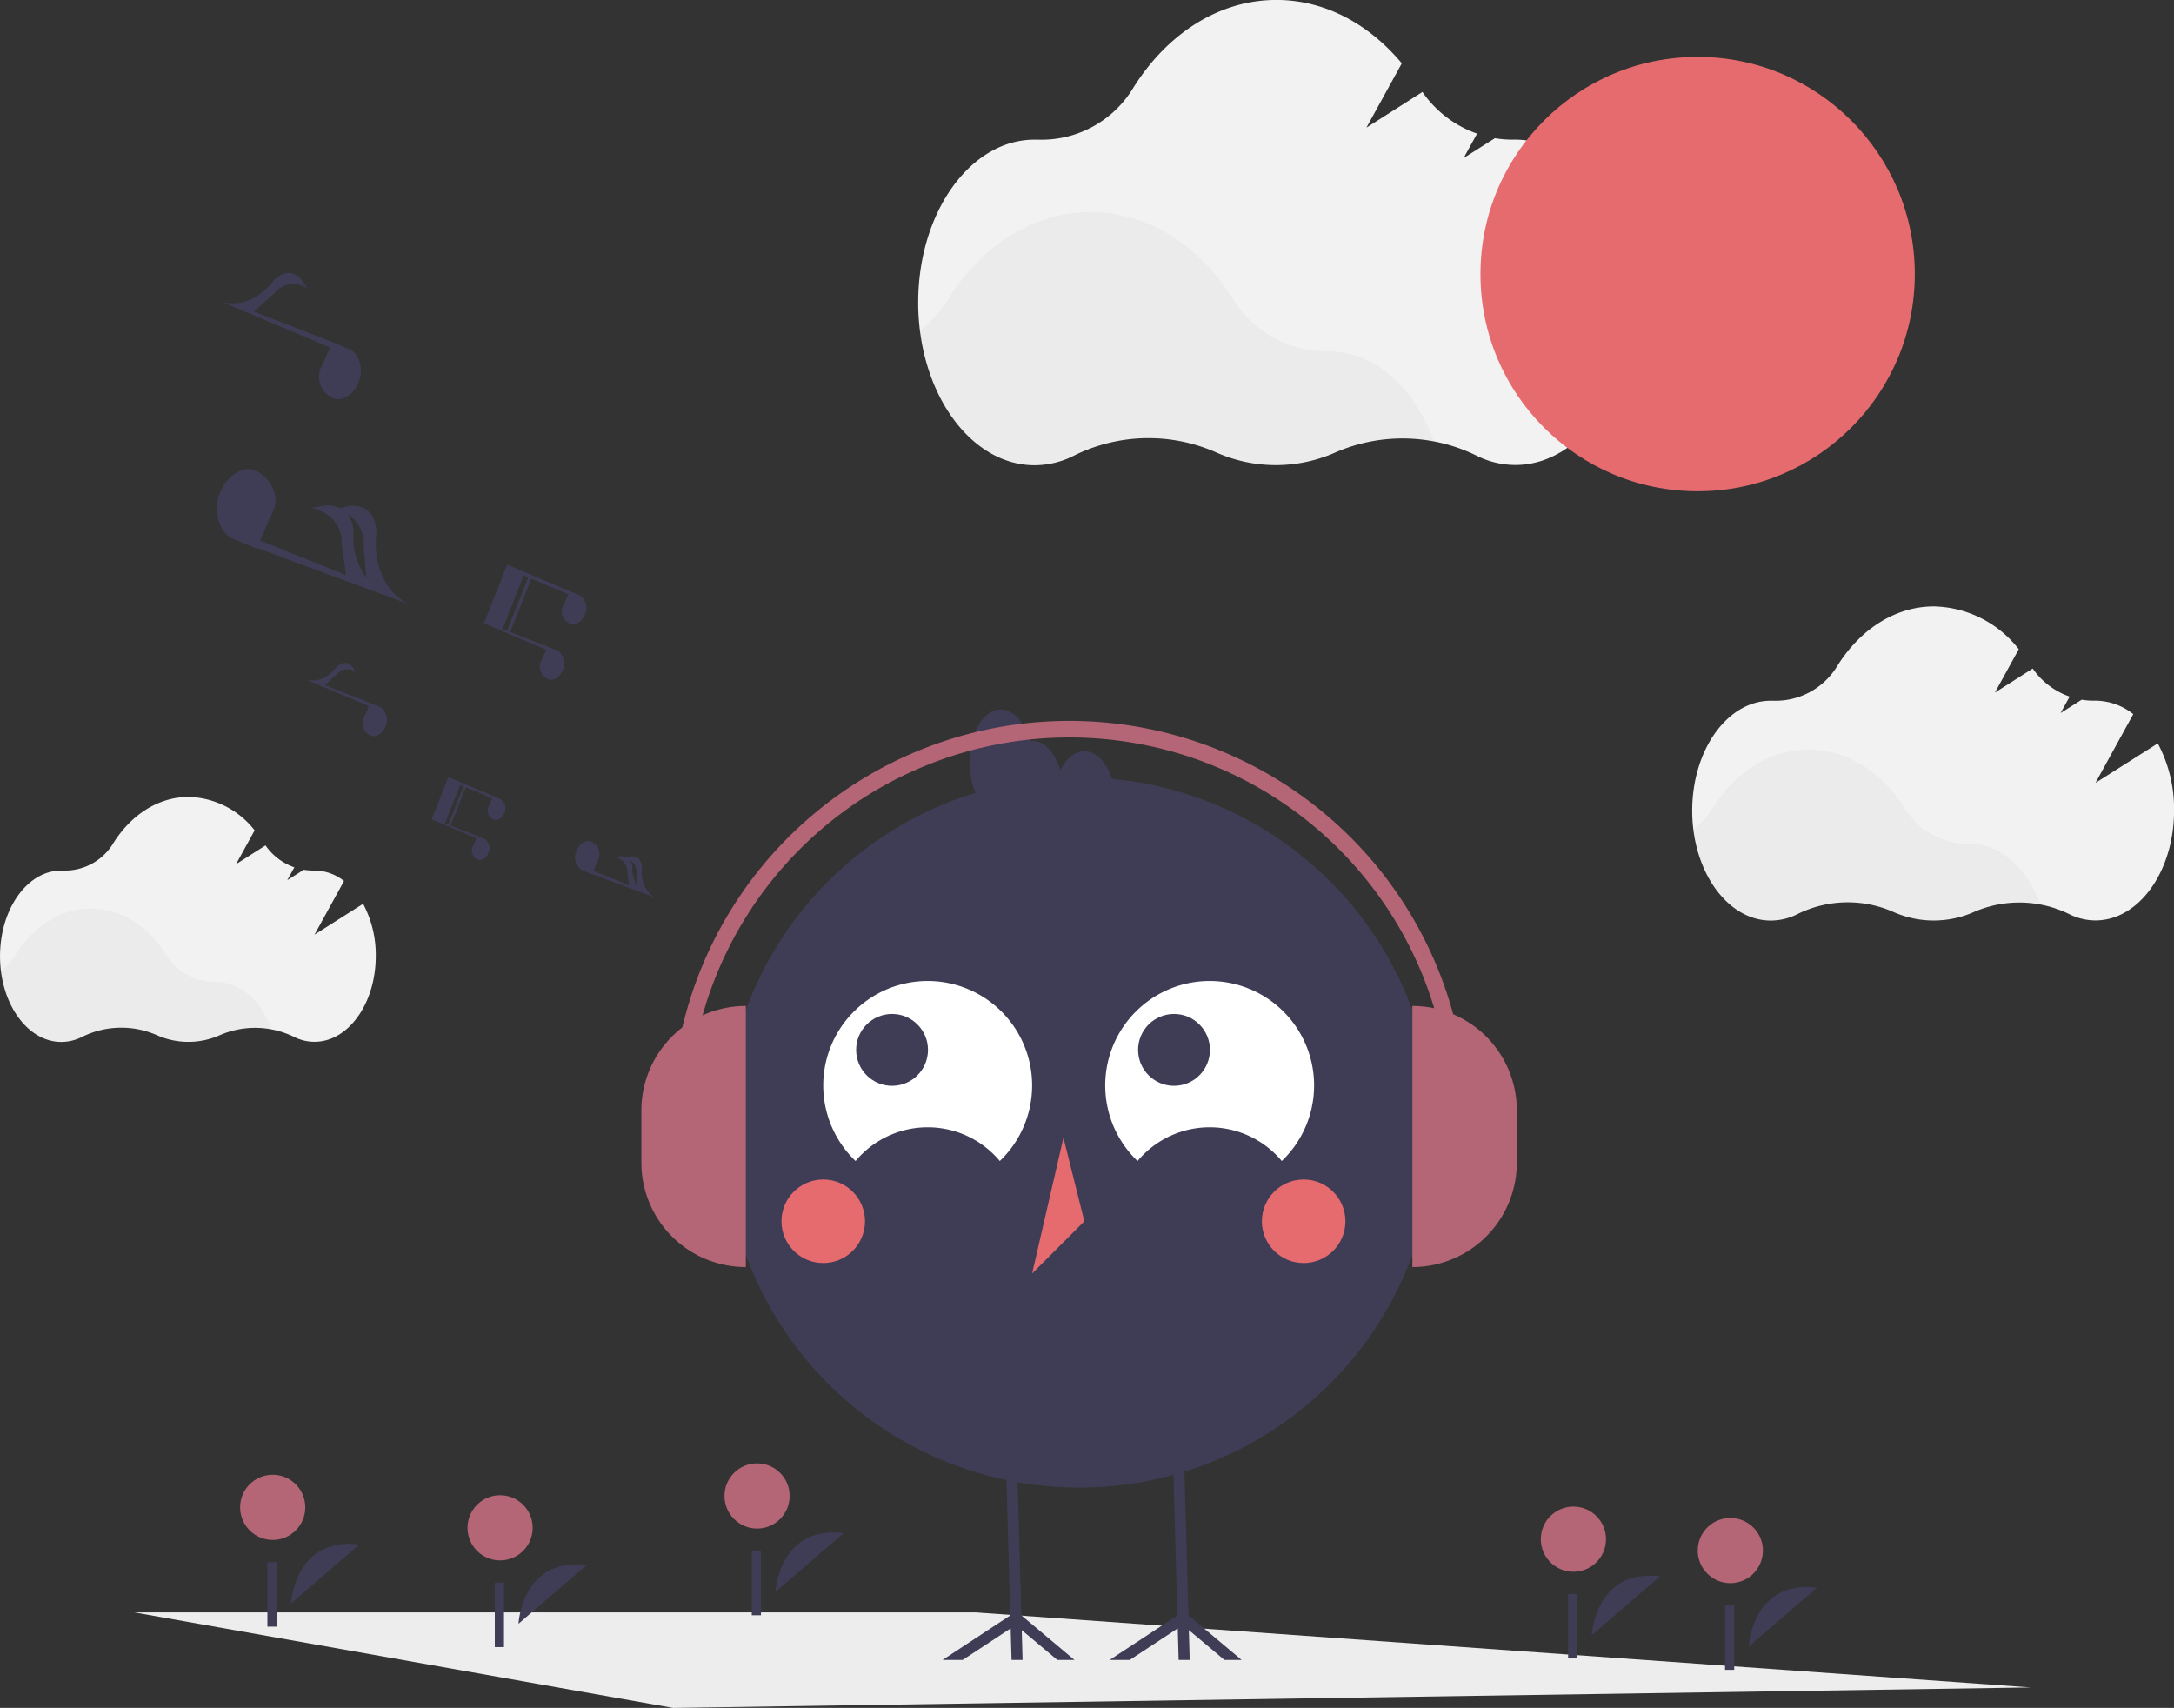 <svg xmlns="http://www.w3.org/2000/svg" width="286.505" height="225.066" viewBox="0 0 286.505 225.066">
  <rect x="0" y="0" width="286.505" height="225.066" fill="#333333" stroke="none"/>
  <g id="Group_127" data-name="Group 127" transform="translate(-64 -143)">
    <g id="Group_5" data-name="Group 5">
      <path id="Path_110" data-name="Path 110" d="M310.915,101.319l-12.163,7.711,7.382-13.424a12.021,12.021,0,0,0-7.359-2.625h-.2a14.232,14.232,0,0,1-2.523-.188l-4.122,2.61,1.771-3.213A14.592,14.592,0,0,1,286.5,86.7l-7.382,4.7,4.663-8.471c-4.318-5.18-10.133-8.354-16.528-8.354-7.672,0-14.506,4.561-18.918,11.669a14.106,14.106,0,0,1-12.539,6.74h-.415c-8.471,0-15.336,9.6-15.336,21.449s6.865,21.449,15.336,21.449a11.543,11.543,0,0,0,5.345-1.34,22.092,22.092,0,0,1,18.557-.36,19.325,19.325,0,0,0,15.783,0,22.139,22.139,0,0,1,18.4.36,11.481,11.481,0,0,0,5.282,1.309c8.471,0,15.336-9.608,15.336-21.449a27.2,27.2,0,0,0-3.166-13.087Z" transform="translate(-35.04 68.42)" fill="#f2f2f2"/>
      <path id="Path_111" data-name="Path 111" d="M288,140.419a22.64,22.64,0,0,0-13.119,1.426,19.364,19.364,0,0,1-15.783,0,22.115,22.115,0,0,0-18.557.368,11.559,11.559,0,0,1-5.345,1.332c-7.523,0-13.785-7.578-15.086-17.578a14.639,14.639,0,0,0,3.762-4.052c4.412-7.116,11.246-11.677,18.918-11.677s14.42,4.506,18.808,11.543a14.506,14.506,0,0,0,12.5,6.826h.2C280.288,128.609,285.476,133.413,288,140.419Z" transform="translate(-35.055 60.706)" opacity="0.03"/>
    </g>
    <g id="Group_6" data-name="Group 6">
      <path id="Path_116" data-name="Path 116" d="M281.406,92.636l-8.213,5.207,4.985-9.065a8.118,8.118,0,0,0-4.969-1.773h-.132a9.61,9.61,0,0,1-1.7-.127l-2.784,1.762,1.2-2.17a9.854,9.854,0,0,1-4.869-3.7l-4.985,3.175,3.149-5.721a14.584,14.584,0,0,0-11.161-5.641c-5.181,0-9.8,3.08-12.775,7.88a9.526,9.526,0,0,1-8.467,4.551h-.28c-5.721,0-10.356,6.483-10.356,14.484s4.636,14.484,10.356,14.484a7.8,7.8,0,0,0,3.609-.9,14.918,14.918,0,0,1,12.531-.243,13.05,13.05,0,0,0,10.658,0,14.95,14.95,0,0,1,12.426.243,7.753,7.753,0,0,0,3.567.884c5.721,0,10.356-6.488,10.356-14.484a18.369,18.369,0,0,0-2.138-8.838Z" transform="translate(66.96 148.328)" fill="#f2f2f2"/>
      <path id="Path_117" data-name="Path 117" d="M265.954,130.619a15.289,15.289,0,0,0-8.859.963,13.076,13.076,0,0,1-10.658,0,14.934,14.934,0,0,0-12.531.249,7.806,7.806,0,0,1-3.609.9c-5.08,0-9.309-5.117-10.187-11.87a9.886,9.886,0,0,0,2.54-2.736c2.979-4.805,7.594-7.885,12.775-7.885s9.737,3.043,12.7,7.8a9.8,9.8,0,0,0,8.441,4.609h.132C260.747,122.644,264.25,125.888,265.954,130.619Z" transform="translate(66.927 131.539)" opacity="0.03"/>
    </g>
    <g id="Group_7" data-name="Group 7">
      <path id="Path_118" data-name="Path 118" d="M267.892,88.66l-6.4,4.061,3.887-7.069a6.33,6.33,0,0,0-3.875-1.382h-.1a7.494,7.494,0,0,1-1.329-.1L257.9,85.544l.933-1.692a7.684,7.684,0,0,1-3.8-2.889l-3.887,2.476,2.455-4.461a11.372,11.372,0,0,0-8.7-4.4c-4.04,0-7.638,2.4-9.962,6.145a7.428,7.428,0,0,1-6.6,3.549h-.219c-4.461,0-8.076,5.055-8.076,11.295s3.615,11.295,8.076,11.295a6.078,6.078,0,0,0,2.814-.706,11.633,11.633,0,0,1,9.772-.19,10.176,10.176,0,0,0,8.311,0,11.658,11.658,0,0,1,9.689.19,6.046,6.046,0,0,0,2.781.689c4.461,0,8.076-5.059,8.076-11.295a14.323,14.323,0,0,0-1.667-6.891Z" transform="translate(-156.04 173.444)" fill="#f2f2f2"/>
      <path id="Path_119" data-name="Path 119" d="M255.859,126.132a11.922,11.922,0,0,0-6.908.751,10.2,10.2,0,0,1-8.311,0,11.645,11.645,0,0,0-9.772.194,6.087,6.087,0,0,1-2.814.7c-3.962,0-7.259-3.99-7.944-9.256a7.708,7.708,0,0,0,1.981-2.133c2.323-3.747,5.922-6.149,9.962-6.149s7.593,2.373,9.9,6.079a7.638,7.638,0,0,0,6.582,3.594h.1C251.8,119.913,254.53,122.442,255.859,126.132Z" transform="translate(-156.081 152.5)" opacity="0.03"/>
    </g>
    <g id="undraw_happy_music_g6wc" transform="translate(81.703 150.499)">
      <path id="Path_12" data-name="Path 12" d="M249.926,738.01l-178.909,2.7L0,728.121H110.867Z" transform="translate(0 -523.141)" fill="#ededed"/>
      <ellipse id="Ellipse_76" data-name="Ellipse 76" cx="28.619" cy="28.619" rx="28.619" ry="28.619" transform="translate(177.403 0)" fill="#e56b6f"/>
      <path id="Path_13" data-name="Path 13" d="M335.954,777.024s.419-8.772,9-7.752" transform="translate(-285.326 -570.548)" fill="#3f3d56"/>
      <circle id="Ellipse_77" data-name="Ellipse 77" cx="4.295" cy="4.295" r="4.295" transform="translate(43.909 189.539)" fill="#b46576"/>
      <rect id="Rectangle_7" data-name="Rectangle 7" width="1.212" height="8.487" transform="translate(47.505 201.067)" fill="#3f3d56"/>
      <path id="Path_14" data-name="Path 14" d="M838.4,782.347s.419-8.772,9-7.752" transform="translate(-646.323 -574.372)" fill="#3f3d56"/>
      <circle id="Ellipse_78" data-name="Ellipse 78" cx="4.295" cy="4.295" r="4.295" transform="translate(185.357 191.037)" fill="#b46576"/>
      <rect id="Rectangle_8" data-name="Rectangle 8" width="1.212" height="8.487" transform="translate(188.954 202.565)" fill="#3f3d56"/>
      <path id="Path_15" data-name="Path 15" d="M911.851,787.669s.419-8.772,9-7.752" transform="translate(-699.096 -578.196)" fill="#3f3d56"/>
      <circle id="Ellipse_79" data-name="Ellipse 79" cx="4.295" cy="4.295" r="4.295" transform="translate(206.035 192.536)" fill="#b46576"/>
      <rect id="Rectangle_9" data-name="Rectangle 9" width="1.212" height="8.487" transform="translate(209.632 204.064)" fill="#3f3d56"/>
      <path id="Path_16" data-name="Path 16" d="M456.243,762.121s.419-8.772,9-7.752" transform="translate(-371.751 -559.84)" fill="#3f3d56"/>
      <circle id="Ellipse_80" data-name="Ellipse 80" cx="4.295" cy="4.295" r="4.295" transform="translate(77.772 185.343)" fill="#b46576"/>
      <rect id="Rectangle_10" data-name="Rectangle 10" width="1.212" height="8.487" transform="translate(81.369 196.871)" fill="#3f3d56"/>
      <path id="Path_17" data-name="Path 17" d="M229.5,767.444s.419-8.772,9-7.752" transform="translate(-208.843 -563.664)" fill="#3f3d56"/>
      <circle id="Ellipse_81" data-name="Ellipse 81" cx="4.295" cy="4.295" r="4.295" transform="translate(13.941 186.842)" fill="#b46576"/>
      <rect id="Rectangle_11" data-name="Rectangle 11" width="1.212" height="8.487" transform="translate(17.537 198.37)" fill="#3f3d56"/>
      <ellipse id="Ellipse_82" data-name="Ellipse 82" cx="46.797" cy="46.797" rx="46.797" ry="46.797" transform="translate(77.713 94.944)" fill="#3f3d56"/>
      <path id="Path_18" data-name="Path 18" d="M482.867,519.875a12.383,12.383,0,0,1,19.008,0,13.764,13.764,0,1,0-19.008,0Z" transform="translate(-387.819 -374.378)" fill="#fff"/>
      <path id="Path_19" data-name="Path 19" d="M614.872,519.875a12.383,12.383,0,0,1,19.008,0,13.764,13.764,0,1,0-19.008,0Z" transform="translate(-482.661 -374.378)" fill="#fff"/>
      <circle id="Ellipse_83" data-name="Ellipse 83" cx="4.735" cy="4.735" r="4.735" transform="translate(95.123 126.12)" fill="#3f3d56"/>
      <circle id="Ellipse_84" data-name="Ellipse 84" cx="4.735" cy="4.735" r="4.735" transform="translate(132.283 126.12)" fill="#3f3d56"/>
      <ellipse id="Ellipse_85" data-name="Ellipse 85" cx="5.505" cy="5.505" rx="5.505" ry="5.505" transform="translate(85.283 147.934)" fill="#e56b6f"/>
      <ellipse id="Ellipse_86" data-name="Ellipse 86" cx="5.505" cy="5.505" rx="5.505" ry="5.505" transform="translate(148.596 147.934)" fill="#e56b6f"/>
      <path id="Path_20" data-name="Path 20" d="M424.405,505.926l-4.129,17.893,6.882-6.882Z" transform="translate(-301.96 -363.498)" fill="#e56b6f"/>
      <path id="Path_21" data-name="Path 21" d="M471.693,680.072l-4.688-3.934.109,3.934h-1.456l-.116-4.16-6.329,4.16h-2.65l8.932-5.871-.346-12.328-.258-9.31,1.452-.04.262,9.35.346,12.317,7.006,5.882Z" transform="translate(-328.031 -468.825)" fill="#3f3d56"/>
      <path id="Path_22" data-name="Path 22" d="M393.471,680.072l-4.688-3.934.109,3.934h-1.452l-.117-4.16-6.329,4.16h-2.65l8.928-5.871-.346-12.328-.258-9.31,1.456-.04.262,9.35.342,12.317,7.007,5.882Z" transform="translate(-271.833 -468.825)" fill="#3f3d56"/>
      <path id="Path_23" data-name="Path 23" d="M562.2,374.565c-1.284,0-2.417,1-3.174,2.529-.667-2.3-2.07-3.906-3.708-3.906a2.49,2.49,0,0,0-.331.056c-.63-2.46-2.093-4.185-3.8-4.185-2.28,0-4.129,3.081-4.129,6.882s1.849,6.882,4.129,6.882a2.486,2.486,0,0,0,.331-.055c.63,2.46,2.093,4.185,3.8,4.185,1.284,0,2.417-1,3.174-2.529.668,2.3,2.07,3.906,3.708,3.906,2.28,0,4.129-3.081,4.129-6.882S564.476,374.565,562.2,374.565Z" transform="translate(-436.998 -283.062)" fill="#3f3d56"/>
      <path id="Path_24" data-name="Path 24" d="M0,0H0A13.764,13.764,0,0,1,13.764,13.764v6.882A13.764,13.764,0,0,1,0,34.409H0Z" transform="translate(80.585 159.474) rotate(180)" fill="#b46576"/>
      <path id="Path_25" data-name="Path 25" d="M598.3,444.248h0a13.764,13.764,0,0,1,13.764,13.764v6.882A13.764,13.764,0,0,1,598.3,478.658h0Z" transform="translate(-429.869 -319.184)" fill="#b46576"/>
      <path id="Path_26" data-name="Path 26" d="M512.517,426.805h-2.184a50.227,50.227,0,1,0-100.454,0h-2.184a52.411,52.411,0,1,1,104.822,0Z" transform="translate(-336.87 -286.895)" fill="#b46576"/>
      <path id="Path_27" data-name="Path 27" d="M131.69,368Z" transform="translate(-94.617 -264.398)" fill="#3f3d56"/>
      <path id="Path_28" data-name="Path 28" d="M304.413,403.621h0l-1.026-.427-4.329-1.83-1.552-.656-.119.3h0l-2.084,5.263,5.866,2.483.031.028-.4.932a1.651,1.651,0,0,0-.138.269,1.294,1.294,0,0,0,.741,1.59c.494.2,1.12-.212,1.4-.911a1.471,1.471,0,0,0-.476-1.777h0l-1.026-.427-3.51-1.364,2.005-5.063-.3-.118-2.006,5.065-.434-.169,2.014-5.085.053.022,4.125,1.746.031.028-.4.932a1.643,1.643,0,0,0-.138.269,1.294,1.294,0,0,0,.74,1.59c.494.2,1.12-.212,1.4-.911A1.471,1.471,0,0,0,304.413,403.621Z" transform="translate(-256.119 -305.801)" fill="#3f3d56"/>
      <path id="Path_29" data-name="Path 29" d="M373,438.044c-2.129-1.217-1.7-3.889-1.7-3.889-.054-1.736-1.488-1.49-1.488-1.49l-.522.119a1.586,1.586,0,0,0-.776-.143l-.794.134a1.885,1.885,0,0,1,1.659,1.937l.253,1.768-4.737-1.911.544-1.282a2.29,2.29,0,0,0,.192-.374A1.8,1.8,0,0,0,364.6,430.7c-.687-.272-1.555.295-1.94,1.266a2.043,2.043,0,0,0,.661,2.469h0l1.425.593.011-.034Zm-2.405-3.107.152,1.693a3.9,3.9,0,0,1-.711-2.592,1.638,1.638,0,0,0-.317-.908A1.923,1.923,0,0,1,370.6,434.937Z" transform="translate(-304.407 -327.303)" fill="#3f3d56"/>
      <path id="Path_30" data-name="Path 30" d="M246.531,353.08h0l-1.425-.593-5.955-2.315,1.5-1.337a1.9,1.9,0,0,1,2.595-.425l-.466-.693s-.877-1.161-2.1.067c0,0-1.519,2.239-3.9,1.668l8.147,3.448.043.039-.549,1.294a2.293,2.293,0,0,0-.192.374,1.8,1.8,0,0,0,1.028,2.209c.687.272,1.555-.295,1.94-1.266A2.043,2.043,0,0,0,246.531,353.08Z" transform="translate(-214.067 -267.37)" fill="#3f3d56"/>
      <path id="Path_31" data-name="Path 31" d="M327.978,312.506l-.549,1.294a2.285,2.285,0,0,0-.191.374,1.8,1.8,0,0,0,1.028,2.209c.687.272,1.555-.295,1.94-1.266a2.043,2.043,0,0,0-.661-2.469h0l-1.425-.593-4.875-1.895,2.785-7.032-.413-.163L322.832,310l-.6-.234,2.8-7.062.074.031,5.73,2.425.043.039-.549,1.294a2.3,2.3,0,0,0-.191.374,1.8,1.8,0,0,0,1.028,2.209c.687.272,1.555-.295,1.94-1.266a2.043,2.043,0,0,0-.66-2.469h0l-1.425-.593-5.823-2.462h0L325,302.2l-2.155-.911-3.06,7.727,8.147,3.448ZM322.683,301.71Z" transform="translate(-273.71 -234.373)" fill="#3f3d56"/>
      <path id="Path_32" data-name="Path 32" d="M214.3,174.8v0l-2.453-1.021L201.6,169.795l2.587-2.3a3.268,3.268,0,0,1,4.467-.732l-.8-1.193s-1.51-2-3.623.116c0,0-2.614,3.854-6.721,2.872l14.025,5.936.074.067-.945,2.228a3.946,3.946,0,0,0-.33.643,3.093,3.093,0,0,0,1.77,3.8c1.182.468,2.677-.507,3.339-2.179C216.091,177.4,215.453,175.31,214.3,174.8Z" transform="translate(-185.852 -136.243)" fill="#3f3d56"/>
      <path id="Path_33" data-name="Path 33" d="M219.886,274.263c-5.091-2.911-4.072-9.3-4.072-9.3-.128-4.15-3.557-3.562-3.557-3.562l-1.248.285a3.788,3.788,0,0,0-1.855-.343l-1.9.319c4.322,1.016,3.967,4.631,3.967,4.631l.606,4.228L200.5,265.953l1.3-3.066a5.473,5.473,0,0,0,.458-.893c.92-2.322-.817-4.631-2.459-5.281s-3.718.7-4.638,3.027c-.907,2.29-.021,5.2,1.579,5.9v0l3.407,1.419.025-.08Zm-5.751-7.428.364,4.061a9.3,9.3,0,0,1-1.7-6.211,3.92,3.92,0,0,0-.758-2.171,4.6,4.6,0,0,1,2.1,4.321Z" transform="translate(-183.909 -202.226)" fill="#3f3d56"/>
    </g>
  </g>
</svg>
